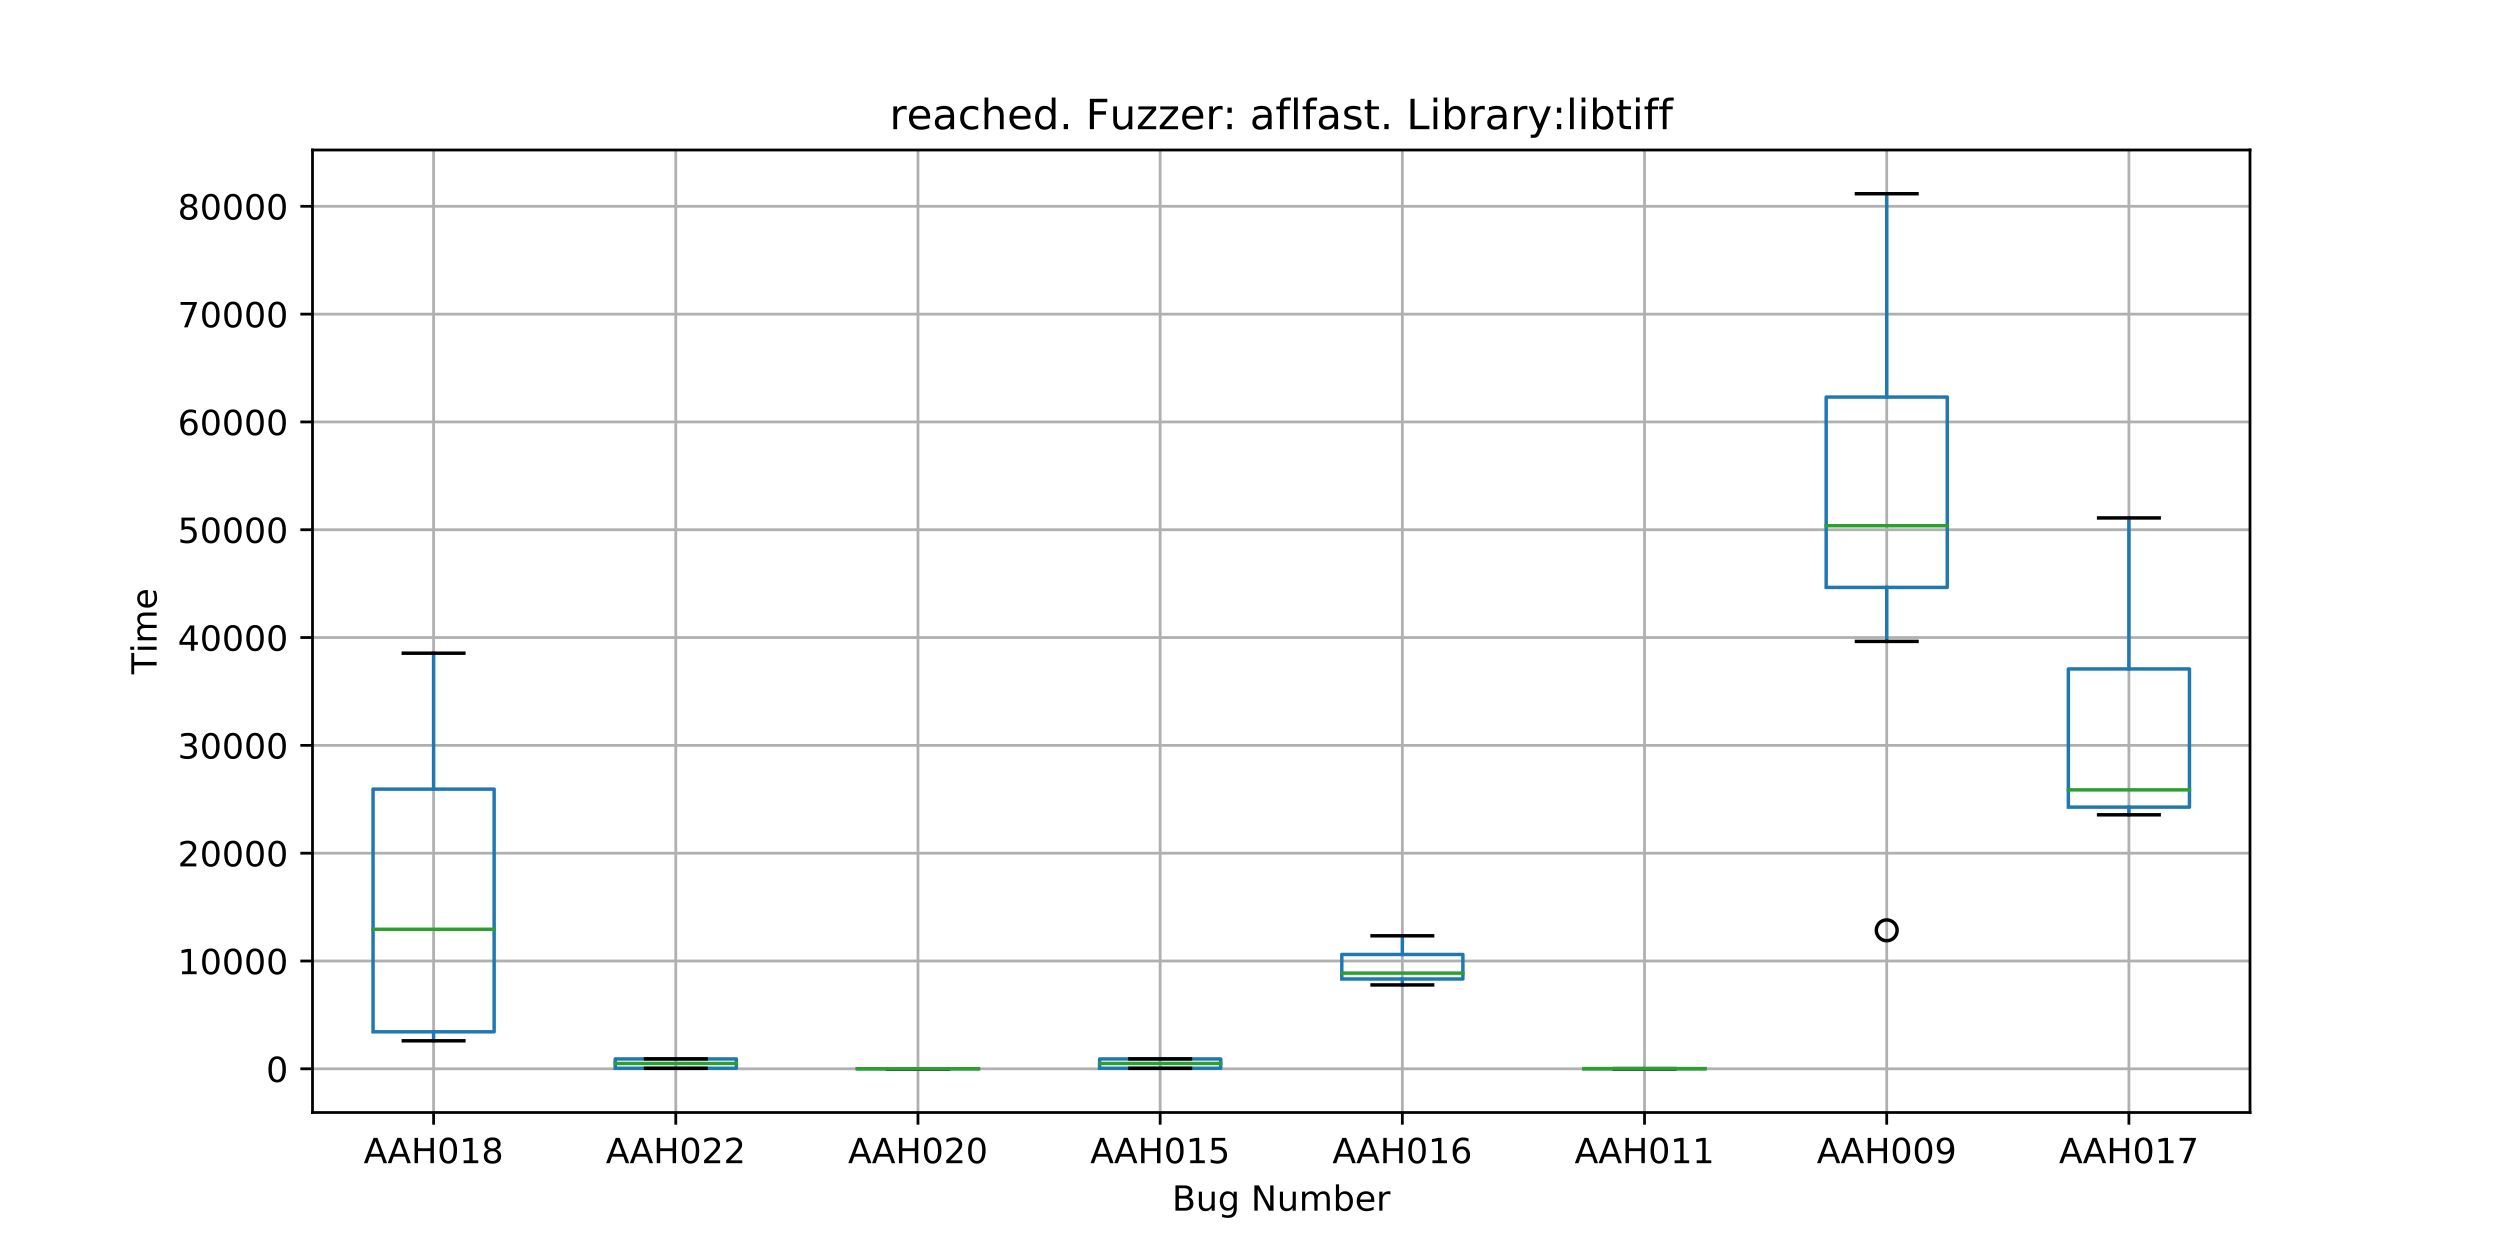 <?xml version="1.0" encoding="utf-8" standalone="no"?>
<!DOCTYPE svg PUBLIC "-//W3C//DTD SVG 1.1//EN"
  "http://www.w3.org/Graphics/SVG/1.1/DTD/svg11.dtd">
<!-- Created with matplotlib (https://matplotlib.org/) -->
<svg height="360pt" version="1.1" viewBox="0 0 720 360" width="720pt" xmlns="http://www.w3.org/2000/svg" xmlns:xlink="http://www.w3.org/1999/xlink">
 <defs>
  <style type="text/css">
*{stroke-linecap:butt;stroke-linejoin:round;}
  </style>
 </defs>
 <g id="figure_1">
  <g id="patch_1">
   <path d="M 0 360 
L 720 360 
L 720 0 
L 0 0 
z
" style="fill:#ffffff;"/>
  </g>
  <g id="axes_1">
   <g id="patch_2">
    <path d="M 90 320.4 
L 648 320.4 
L 648 43.2 
L 90 43.2 
z
" style="fill:#ffffff;"/>
   </g>
   <g id="matplotlib.axis_1">
    <g id="xtick_1">
     <g id="line2d_1">
      <path clip-path="url(#p44f5b375af)" d="M 124.875 320.4 
L 124.875 43.2 
" style="fill:none;stroke:#b0b0b0;stroke-linecap:square;stroke-width:0.8;"/>
     </g>
     <g id="line2d_2">
      <defs>
       <path d="M 0 0 
L 0 3.5 
" id="mf9469a865b" style="stroke:#000000;stroke-width:0.8;"/>
      </defs>
      <g>
       <use style="stroke:#000000;stroke-width:0.8;" x="124.875" xlink:href="#mf9469a865b" y="320.4"/>
      </g>
     </g>
     <g id="text_1">
      <!-- AAH018 -->
      <defs>
       <path d="M 34.188 63.188 
L 20.797 26.906 
L 47.609 26.906 
z
M 28.609 72.906 
L 39.797 72.906 
L 67.578 0 
L 57.328 0 
L 50.688 18.703 
L 17.828 18.703 
L 11.188 0 
L 0.781 0 
z
" id="DejaVuSans-65"/>
       <path d="M 9.812 72.906 
L 19.672 72.906 
L 19.672 43.016 
L 55.516 43.016 
L 55.516 72.906 
L 65.375 72.906 
L 65.375 0 
L 55.516 0 
L 55.516 34.719 
L 19.672 34.719 
L 19.672 0 
L 9.812 0 
z
" id="DejaVuSans-72"/>
       <path d="M 31.781 66.406 
Q 24.172 66.406 20.328 58.906 
Q 16.5 51.422 16.5 36.375 
Q 16.5 21.391 20.328 13.891 
Q 24.172 6.391 31.781 6.391 
Q 39.453 6.391 43.281 13.891 
Q 47.125 21.391 47.125 36.375 
Q 47.125 51.422 43.281 58.906 
Q 39.453 66.406 31.781 66.406 
z
M 31.781 74.219 
Q 44.047 74.219 50.516 64.516 
Q 56.984 54.828 56.984 36.375 
Q 56.984 17.969 50.516 8.266 
Q 44.047 -1.422 31.781 -1.422 
Q 19.531 -1.422 13.062 8.266 
Q 6.594 17.969 6.594 36.375 
Q 6.594 54.828 13.062 64.516 
Q 19.531 74.219 31.781 74.219 
z
" id="DejaVuSans-48"/>
       <path d="M 12.406 8.297 
L 28.516 8.297 
L 28.516 63.922 
L 10.984 60.406 
L 10.984 69.391 
L 28.422 72.906 
L 38.281 72.906 
L 38.281 8.297 
L 54.391 8.297 
L 54.391 0 
L 12.406 0 
z
" id="DejaVuSans-49"/>
       <path d="M 31.781 34.625 
Q 24.75 34.625 20.719 30.859 
Q 16.703 27.094 16.703 20.516 
Q 16.703 13.922 20.719 10.156 
Q 24.75 6.391 31.781 6.391 
Q 38.812 6.391 42.859 10.172 
Q 46.922 13.969 46.922 20.516 
Q 46.922 27.094 42.891 30.859 
Q 38.875 34.625 31.781 34.625 
z
M 21.922 38.812 
Q 15.578 40.375 12.031 44.719 
Q 8.5 49.078 8.5 55.328 
Q 8.5 64.062 14.719 69.141 
Q 20.953 74.219 31.781 74.219 
Q 42.672 74.219 48.875 69.141 
Q 55.078 64.062 55.078 55.328 
Q 55.078 49.078 51.531 44.719 
Q 48 40.375 41.703 38.812 
Q 48.828 37.156 52.797 32.312 
Q 56.781 27.484 56.781 20.516 
Q 56.781 9.906 50.312 4.234 
Q 43.844 -1.422 31.781 -1.422 
Q 19.734 -1.422 13.25 4.234 
Q 6.781 9.906 6.781 20.516 
Q 6.781 27.484 10.781 32.312 
Q 14.797 37.156 21.922 38.812 
z
M 18.312 54.391 
Q 18.312 48.734 21.844 45.562 
Q 25.391 42.391 31.781 42.391 
Q 38.141 42.391 41.719 45.562 
Q 45.312 48.734 45.312 54.391 
Q 45.312 60.062 41.719 63.234 
Q 38.141 66.406 31.781 66.406 
Q 25.391 66.406 21.844 63.234 
Q 18.312 60.062 18.312 54.391 
z
" id="DejaVuSans-56"/>
      </defs>
      <g transform="translate(104.729 334.998)scale(0.1 -0.1)">
       <use xlink:href="#DejaVuSans-65"/>
       <use x="68.439" xlink:href="#DejaVuSans-65"/>
       <use x="136.848" xlink:href="#DejaVuSans-72"/>
       <use x="212.043" xlink:href="#DejaVuSans-48"/>
       <use x="275.666" xlink:href="#DejaVuSans-49"/>
       <use x="339.289" xlink:href="#DejaVuSans-56"/>
      </g>
     </g>
    </g>
    <g id="xtick_2">
     <g id="line2d_3">
      <path clip-path="url(#p44f5b375af)" d="M 194.625 320.4 
L 194.625 43.2 
" style="fill:none;stroke:#b0b0b0;stroke-linecap:square;stroke-width:0.8;"/>
     </g>
     <g id="line2d_4">
      <g>
       <use style="stroke:#000000;stroke-width:0.8;" x="194.625" xlink:href="#mf9469a865b" y="320.4"/>
      </g>
     </g>
     <g id="text_2">
      <!-- AAH022 -->
      <defs>
       <path d="M 19.188 8.297 
L 53.609 8.297 
L 53.609 0 
L 7.328 0 
L 7.328 8.297 
Q 12.938 14.109 22.625 23.891 
Q 32.328 33.688 34.812 36.531 
Q 39.547 41.844 41.422 45.531 
Q 43.312 49.219 43.312 52.781 
Q 43.312 58.594 39.234 62.25 
Q 35.156 65.922 28.609 65.922 
Q 23.969 65.922 18.812 64.312 
Q 13.672 62.703 7.812 59.422 
L 7.812 69.391 
Q 13.766 71.781 18.938 73 
Q 24.125 74.219 28.422 74.219 
Q 39.75 74.219 46.484 68.547 
Q 53.219 62.891 53.219 53.422 
Q 53.219 48.922 51.531 44.891 
Q 49.859 40.875 45.406 35.406 
Q 44.188 33.984 37.641 27.219 
Q 31.109 20.453 19.188 8.297 
z
" id="DejaVuSans-50"/>
      </defs>
      <g transform="translate(174.479 334.998)scale(0.1 -0.1)">
       <use xlink:href="#DejaVuSans-65"/>
       <use x="68.439" xlink:href="#DejaVuSans-65"/>
       <use x="136.848" xlink:href="#DejaVuSans-72"/>
       <use x="212.043" xlink:href="#DejaVuSans-48"/>
       <use x="275.666" xlink:href="#DejaVuSans-50"/>
       <use x="339.289" xlink:href="#DejaVuSans-50"/>
      </g>
     </g>
    </g>
    <g id="xtick_3">
     <g id="line2d_5">
      <path clip-path="url(#p44f5b375af)" d="M 264.375 320.4 
L 264.375 43.2 
" style="fill:none;stroke:#b0b0b0;stroke-linecap:square;stroke-width:0.8;"/>
     </g>
     <g id="line2d_6">
      <g>
       <use style="stroke:#000000;stroke-width:0.8;" x="264.375" xlink:href="#mf9469a865b" y="320.4"/>
      </g>
     </g>
     <g id="text_3">
      <!-- AAH020 -->
      <g transform="translate(244.229 334.998)scale(0.1 -0.1)">
       <use xlink:href="#DejaVuSans-65"/>
       <use x="68.439" xlink:href="#DejaVuSans-65"/>
       <use x="136.848" xlink:href="#DejaVuSans-72"/>
       <use x="212.043" xlink:href="#DejaVuSans-48"/>
       <use x="275.666" xlink:href="#DejaVuSans-50"/>
       <use x="339.289" xlink:href="#DejaVuSans-48"/>
      </g>
     </g>
    </g>
    <g id="xtick_4">
     <g id="line2d_7">
      <path clip-path="url(#p44f5b375af)" d="M 334.125 320.4 
L 334.125 43.2 
" style="fill:none;stroke:#b0b0b0;stroke-linecap:square;stroke-width:0.8;"/>
     </g>
     <g id="line2d_8">
      <g>
       <use style="stroke:#000000;stroke-width:0.8;" x="334.125" xlink:href="#mf9469a865b" y="320.4"/>
      </g>
     </g>
     <g id="text_4">
      <!-- AAH015 -->
      <defs>
       <path d="M 10.797 72.906 
L 49.516 72.906 
L 49.516 64.594 
L 19.828 64.594 
L 19.828 46.734 
Q 21.969 47.469 24.109 47.828 
Q 26.266 48.188 28.422 48.188 
Q 40.625 48.188 47.75 41.5 
Q 54.891 34.812 54.891 23.391 
Q 54.891 11.625 47.562 5.094 
Q 40.234 -1.422 26.906 -1.422 
Q 22.312 -1.422 17.547 -0.641 
Q 12.797 0.141 7.719 1.703 
L 7.719 11.625 
Q 12.109 9.234 16.797 8.062 
Q 21.484 6.891 26.703 6.891 
Q 35.156 6.891 40.078 11.328 
Q 45.016 15.766 45.016 23.391 
Q 45.016 31 40.078 35.438 
Q 35.156 39.891 26.703 39.891 
Q 22.75 39.891 18.812 39.016 
Q 14.891 38.141 10.797 36.281 
z
" id="DejaVuSans-53"/>
      </defs>
      <g transform="translate(313.979 334.998)scale(0.1 -0.1)">
       <use xlink:href="#DejaVuSans-65"/>
       <use x="68.439" xlink:href="#DejaVuSans-65"/>
       <use x="136.848" xlink:href="#DejaVuSans-72"/>
       <use x="212.043" xlink:href="#DejaVuSans-48"/>
       <use x="275.666" xlink:href="#DejaVuSans-49"/>
       <use x="339.289" xlink:href="#DejaVuSans-53"/>
      </g>
     </g>
    </g>
    <g id="xtick_5">
     <g id="line2d_9">
      <path clip-path="url(#p44f5b375af)" d="M 403.875 320.4 
L 403.875 43.2 
" style="fill:none;stroke:#b0b0b0;stroke-linecap:square;stroke-width:0.8;"/>
     </g>
     <g id="line2d_10">
      <g>
       <use style="stroke:#000000;stroke-width:0.8;" x="403.875" xlink:href="#mf9469a865b" y="320.4"/>
      </g>
     </g>
     <g id="text_5">
      <!-- AAH016 -->
      <defs>
       <path d="M 33.016 40.375 
Q 26.375 40.375 22.484 35.828 
Q 18.609 31.297 18.609 23.391 
Q 18.609 15.531 22.484 10.953 
Q 26.375 6.391 33.016 6.391 
Q 39.656 6.391 43.531 10.953 
Q 47.406 15.531 47.406 23.391 
Q 47.406 31.297 43.531 35.828 
Q 39.656 40.375 33.016 40.375 
z
M 52.594 71.297 
L 52.594 62.312 
Q 48.875 64.062 45.094 64.984 
Q 41.312 65.922 37.594 65.922 
Q 27.828 65.922 22.672 59.328 
Q 17.531 52.734 16.797 39.406 
Q 19.672 43.656 24.016 45.922 
Q 28.375 48.188 33.594 48.188 
Q 44.578 48.188 50.953 41.516 
Q 57.328 34.859 57.328 23.391 
Q 57.328 12.156 50.688 5.359 
Q 44.047 -1.422 33.016 -1.422 
Q 20.359 -1.422 13.672 8.266 
Q 6.984 17.969 6.984 36.375 
Q 6.984 53.656 15.188 63.938 
Q 23.391 74.219 37.203 74.219 
Q 40.922 74.219 44.703 73.484 
Q 48.484 72.75 52.594 71.297 
z
" id="DejaVuSans-54"/>
      </defs>
      <g transform="translate(383.729 334.998)scale(0.1 -0.1)">
       <use xlink:href="#DejaVuSans-65"/>
       <use x="68.439" xlink:href="#DejaVuSans-65"/>
       <use x="136.848" xlink:href="#DejaVuSans-72"/>
       <use x="212.043" xlink:href="#DejaVuSans-48"/>
       <use x="275.666" xlink:href="#DejaVuSans-49"/>
       <use x="339.289" xlink:href="#DejaVuSans-54"/>
      </g>
     </g>
    </g>
    <g id="xtick_6">
     <g id="line2d_11">
      <path clip-path="url(#p44f5b375af)" d="M 473.625 320.4 
L 473.625 43.2 
" style="fill:none;stroke:#b0b0b0;stroke-linecap:square;stroke-width:0.8;"/>
     </g>
     <g id="line2d_12">
      <g>
       <use style="stroke:#000000;stroke-width:0.8;" x="473.625" xlink:href="#mf9469a865b" y="320.4"/>
      </g>
     </g>
     <g id="text_6">
      <!-- AAH011 -->
      <g transform="translate(453.479 334.998)scale(0.1 -0.1)">
       <use xlink:href="#DejaVuSans-65"/>
       <use x="68.439" xlink:href="#DejaVuSans-65"/>
       <use x="136.848" xlink:href="#DejaVuSans-72"/>
       <use x="212.043" xlink:href="#DejaVuSans-48"/>
       <use x="275.666" xlink:href="#DejaVuSans-49"/>
       <use x="339.289" xlink:href="#DejaVuSans-49"/>
      </g>
     </g>
    </g>
    <g id="xtick_7">
     <g id="line2d_13">
      <path clip-path="url(#p44f5b375af)" d="M 543.375 320.4 
L 543.375 43.2 
" style="fill:none;stroke:#b0b0b0;stroke-linecap:square;stroke-width:0.8;"/>
     </g>
     <g id="line2d_14">
      <g>
       <use style="stroke:#000000;stroke-width:0.8;" x="543.375" xlink:href="#mf9469a865b" y="320.4"/>
      </g>
     </g>
     <g id="text_7">
      <!-- AAH009 -->
      <defs>
       <path d="M 10.984 1.516 
L 10.984 10.5 
Q 14.703 8.734 18.5 7.812 
Q 22.312 6.891 25.984 6.891 
Q 35.75 6.891 40.891 13.453 
Q 46.047 20.016 46.781 33.406 
Q 43.953 29.203 39.594 26.953 
Q 35.25 24.703 29.984 24.703 
Q 19.047 24.703 12.672 31.312 
Q 6.297 37.938 6.297 49.422 
Q 6.297 60.641 12.938 67.422 
Q 19.578 74.219 30.609 74.219 
Q 43.266 74.219 49.922 64.516 
Q 56.594 54.828 56.594 36.375 
Q 56.594 19.141 48.406 8.859 
Q 40.234 -1.422 26.422 -1.422 
Q 22.703 -1.422 18.891 -0.688 
Q 15.094 0.047 10.984 1.516 
z
M 30.609 32.422 
Q 37.25 32.422 41.125 36.953 
Q 45.016 41.5 45.016 49.422 
Q 45.016 57.281 41.125 61.844 
Q 37.25 66.406 30.609 66.406 
Q 23.969 66.406 20.094 61.844 
Q 16.219 57.281 16.219 49.422 
Q 16.219 41.5 20.094 36.953 
Q 23.969 32.422 30.609 32.422 
z
" id="DejaVuSans-57"/>
      </defs>
      <g transform="translate(523.229 334.998)scale(0.1 -0.1)">
       <use xlink:href="#DejaVuSans-65"/>
       <use x="68.439" xlink:href="#DejaVuSans-65"/>
       <use x="136.848" xlink:href="#DejaVuSans-72"/>
       <use x="212.043" xlink:href="#DejaVuSans-48"/>
       <use x="275.666" xlink:href="#DejaVuSans-48"/>
       <use x="339.289" xlink:href="#DejaVuSans-57"/>
      </g>
     </g>
    </g>
    <g id="xtick_8">
     <g id="line2d_15">
      <path clip-path="url(#p44f5b375af)" d="M 613.125 320.4 
L 613.125 43.2 
" style="fill:none;stroke:#b0b0b0;stroke-linecap:square;stroke-width:0.8;"/>
     </g>
     <g id="line2d_16">
      <g>
       <use style="stroke:#000000;stroke-width:0.8;" x="613.125" xlink:href="#mf9469a865b" y="320.4"/>
      </g>
     </g>
     <g id="text_8">
      <!-- AAH017 -->
      <defs>
       <path d="M 8.203 72.906 
L 55.078 72.906 
L 55.078 68.703 
L 28.609 0 
L 18.312 0 
L 43.219 64.594 
L 8.203 64.594 
z
" id="DejaVuSans-55"/>
      </defs>
      <g transform="translate(592.979 334.998)scale(0.1 -0.1)">
       <use xlink:href="#DejaVuSans-65"/>
       <use x="68.439" xlink:href="#DejaVuSans-65"/>
       <use x="136.848" xlink:href="#DejaVuSans-72"/>
       <use x="212.043" xlink:href="#DejaVuSans-48"/>
       <use x="275.666" xlink:href="#DejaVuSans-49"/>
       <use x="339.289" xlink:href="#DejaVuSans-55"/>
      </g>
     </g>
    </g>
    <g id="text_9">
     <!-- Bug Number -->
     <defs>
      <path d="M 19.672 34.812 
L 19.672 8.109 
L 35.5 8.109 
Q 43.453 8.109 47.281 11.406 
Q 51.125 14.703 51.125 21.484 
Q 51.125 28.328 47.281 31.562 
Q 43.453 34.812 35.5 34.812 
z
M 19.672 64.797 
L 19.672 42.828 
L 34.281 42.828 
Q 41.5 42.828 45.031 45.531 
Q 48.578 48.25 48.578 53.812 
Q 48.578 59.328 45.031 62.062 
Q 41.5 64.797 34.281 64.797 
z
M 9.812 72.906 
L 35.016 72.906 
Q 46.297 72.906 52.391 68.219 
Q 58.5 63.531 58.5 54.891 
Q 58.5 48.188 55.375 44.234 
Q 52.25 40.281 46.188 39.312 
Q 53.469 37.75 57.5 32.781 
Q 61.531 27.828 61.531 20.406 
Q 61.531 10.641 54.891 5.312 
Q 48.25 0 35.984 0 
L 9.812 0 
z
" id="DejaVuSans-66"/>
      <path d="M 8.5 21.578 
L 8.5 54.688 
L 17.484 54.688 
L 17.484 21.922 
Q 17.484 14.156 20.5 10.266 
Q 23.531 6.391 29.594 6.391 
Q 36.859 6.391 41.078 11.031 
Q 45.312 15.672 45.312 23.688 
L 45.312 54.688 
L 54.297 54.688 
L 54.297 0 
L 45.312 0 
L 45.312 8.406 
Q 42.047 3.422 37.719 1 
Q 33.406 -1.422 27.688 -1.422 
Q 18.266 -1.422 13.375 4.438 
Q 8.5 10.297 8.5 21.578 
z
M 31.109 56 
z
" id="DejaVuSans-117"/>
      <path d="M 45.406 27.984 
Q 45.406 37.75 41.375 43.109 
Q 37.359 48.484 30.078 48.484 
Q 22.859 48.484 18.828 43.109 
Q 14.797 37.75 14.797 27.984 
Q 14.797 18.266 18.828 12.891 
Q 22.859 7.516 30.078 7.516 
Q 37.359 7.516 41.375 12.891 
Q 45.406 18.266 45.406 27.984 
z
M 54.391 6.781 
Q 54.391 -7.172 48.188 -13.984 
Q 42 -20.797 29.203 -20.797 
Q 24.469 -20.797 20.266 -20.094 
Q 16.062 -19.391 12.109 -17.922 
L 12.109 -9.188 
Q 16.062 -11.328 19.922 -12.344 
Q 23.781 -13.375 27.781 -13.375 
Q 36.625 -13.375 41.016 -8.766 
Q 45.406 -4.156 45.406 5.172 
L 45.406 9.625 
Q 42.625 4.781 38.281 2.391 
Q 33.938 0 27.875 0 
Q 17.828 0 11.672 7.656 
Q 5.516 15.328 5.516 27.984 
Q 5.516 40.672 11.672 48.328 
Q 17.828 56 27.875 56 
Q 33.938 56 38.281 53.609 
Q 42.625 51.219 45.406 46.391 
L 45.406 54.688 
L 54.391 54.688 
z
" id="DejaVuSans-103"/>
      <path id="DejaVuSans-32"/>
      <path d="M 9.812 72.906 
L 23.094 72.906 
L 55.422 11.922 
L 55.422 72.906 
L 64.984 72.906 
L 64.984 0 
L 51.703 0 
L 19.391 60.984 
L 19.391 0 
L 9.812 0 
z
" id="DejaVuSans-78"/>
      <path d="M 52 44.188 
Q 55.375 50.25 60.062 53.125 
Q 64.75 56 71.094 56 
Q 79.641 56 84.281 50.016 
Q 88.922 44.047 88.922 33.016 
L 88.922 0 
L 79.891 0 
L 79.891 32.719 
Q 79.891 40.578 77.094 44.375 
Q 74.312 48.188 68.609 48.188 
Q 61.625 48.188 57.562 43.547 
Q 53.516 38.922 53.516 30.906 
L 53.516 0 
L 44.484 0 
L 44.484 32.719 
Q 44.484 40.625 41.703 44.406 
Q 38.922 48.188 33.109 48.188 
Q 26.219 48.188 22.156 43.531 
Q 18.109 38.875 18.109 30.906 
L 18.109 0 
L 9.078 0 
L 9.078 54.688 
L 18.109 54.688 
L 18.109 46.188 
Q 21.188 51.219 25.484 53.609 
Q 29.781 56 35.688 56 
Q 41.656 56 45.828 52.969 
Q 50 49.953 52 44.188 
z
" id="DejaVuSans-109"/>
      <path d="M 48.688 27.297 
Q 48.688 37.203 44.609 42.844 
Q 40.531 48.484 33.406 48.484 
Q 26.266 48.484 22.188 42.844 
Q 18.109 37.203 18.109 27.297 
Q 18.109 17.391 22.188 11.75 
Q 26.266 6.109 33.406 6.109 
Q 40.531 6.109 44.609 11.75 
Q 48.688 17.391 48.688 27.297 
z
M 18.109 46.391 
Q 20.953 51.266 25.266 53.625 
Q 29.594 56 35.594 56 
Q 45.562 56 51.781 48.094 
Q 58.016 40.188 58.016 27.297 
Q 58.016 14.406 51.781 6.484 
Q 45.562 -1.422 35.594 -1.422 
Q 29.594 -1.422 25.266 0.953 
Q 20.953 3.328 18.109 8.203 
L 18.109 0 
L 9.078 0 
L 9.078 75.984 
L 18.109 75.984 
z
" id="DejaVuSans-98"/>
      <path d="M 56.203 29.594 
L 56.203 25.203 
L 14.891 25.203 
Q 15.484 15.922 20.484 11.062 
Q 25.484 6.203 34.422 6.203 
Q 39.594 6.203 44.453 7.469 
Q 49.312 8.734 54.109 11.281 
L 54.109 2.781 
Q 49.266 0.734 44.188 -0.344 
Q 39.109 -1.422 33.891 -1.422 
Q 20.797 -1.422 13.156 6.188 
Q 5.516 13.812 5.516 26.812 
Q 5.516 40.234 12.766 48.109 
Q 20.016 56 32.328 56 
Q 43.359 56 49.781 48.891 
Q 56.203 41.797 56.203 29.594 
z
M 47.219 32.234 
Q 47.125 39.594 43.094 43.984 
Q 39.062 48.391 32.422 48.391 
Q 24.906 48.391 20.391 44.141 
Q 15.875 39.891 15.188 32.172 
z
" id="DejaVuSans-101"/>
      <path d="M 41.109 46.297 
Q 39.594 47.172 37.812 47.578 
Q 36.031 48 33.891 48 
Q 26.266 48 22.188 43.047 
Q 18.109 38.094 18.109 28.812 
L 18.109 0 
L 9.078 0 
L 9.078 54.688 
L 18.109 54.688 
L 18.109 46.188 
Q 20.953 51.172 25.484 53.578 
Q 30.031 56 36.531 56 
Q 37.453 56 38.578 55.875 
Q 39.703 55.766 41.062 55.516 
z
" id="DejaVuSans-114"/>
     </defs>
     <g transform="translate(337.552 348.677)scale(0.1 -0.1)">
      <use xlink:href="#DejaVuSans-66"/>
      <use x="68.604" xlink:href="#DejaVuSans-117"/>
      <use x="131.982" xlink:href="#DejaVuSans-103"/>
      <use x="195.459" xlink:href="#DejaVuSans-32"/>
      <use x="227.246" xlink:href="#DejaVuSans-78"/>
      <use x="302.051" xlink:href="#DejaVuSans-117"/>
      <use x="365.43" xlink:href="#DejaVuSans-109"/>
      <use x="462.842" xlink:href="#DejaVuSans-98"/>
      <use x="526.318" xlink:href="#DejaVuSans-101"/>
      <use x="587.842" xlink:href="#DejaVuSans-114"/>
     </g>
    </g>
   </g>
   <g id="matplotlib.axis_2">
    <g id="ytick_1">
     <g id="line2d_17">
      <path clip-path="url(#p44f5b375af)" d="M 90 307.816 
L 648 307.816 
" style="fill:none;stroke:#b0b0b0;stroke-linecap:square;stroke-width:0.8;"/>
     </g>
     <g id="line2d_18">
      <defs>
       <path d="M 0 0 
L -3.5 0 
" id="m941553de4f" style="stroke:#000000;stroke-width:0.8;"/>
      </defs>
      <g>
       <use style="stroke:#000000;stroke-width:0.8;" x="90" xlink:href="#m941553de4f" y="307.816"/>
      </g>
     </g>
     <g id="text_10">
      <!-- 0 -->
      <g transform="translate(76.638 311.615)scale(0.1 -0.1)">
       <use xlink:href="#DejaVuSans-48"/>
      </g>
     </g>
    </g>
    <g id="ytick_2">
     <g id="line2d_19">
      <path clip-path="url(#p44f5b375af)" d="M 90 276.766 
L 648 276.766 
" style="fill:none;stroke:#b0b0b0;stroke-linecap:square;stroke-width:0.8;"/>
     </g>
     <g id="line2d_20">
      <g>
       <use style="stroke:#000000;stroke-width:0.8;" x="90" xlink:href="#m941553de4f" y="276.766"/>
      </g>
     </g>
     <g id="text_11">
      <!-- 10000 -->
      <g transform="translate(51.188 280.565)scale(0.1 -0.1)">
       <use xlink:href="#DejaVuSans-49"/>
       <use x="63.623" xlink:href="#DejaVuSans-48"/>
       <use x="127.246" xlink:href="#DejaVuSans-48"/>
       <use x="190.869" xlink:href="#DejaVuSans-48"/>
       <use x="254.492" xlink:href="#DejaVuSans-48"/>
      </g>
     </g>
    </g>
    <g id="ytick_3">
     <g id="line2d_21">
      <path clip-path="url(#p44f5b375af)" d="M 90 245.716 
L 648 245.716 
" style="fill:none;stroke:#b0b0b0;stroke-linecap:square;stroke-width:0.8;"/>
     </g>
     <g id="line2d_22">
      <g>
       <use style="stroke:#000000;stroke-width:0.8;" x="90" xlink:href="#m941553de4f" y="245.716"/>
      </g>
     </g>
     <g id="text_12">
      <!-- 20000 -->
      <g transform="translate(51.188 249.515)scale(0.1 -0.1)">
       <use xlink:href="#DejaVuSans-50"/>
       <use x="63.623" xlink:href="#DejaVuSans-48"/>
       <use x="127.246" xlink:href="#DejaVuSans-48"/>
       <use x="190.869" xlink:href="#DejaVuSans-48"/>
       <use x="254.492" xlink:href="#DejaVuSans-48"/>
      </g>
     </g>
    </g>
    <g id="ytick_4">
     <g id="line2d_23">
      <path clip-path="url(#p44f5b375af)" d="M 90 214.666 
L 648 214.666 
" style="fill:none;stroke:#b0b0b0;stroke-linecap:square;stroke-width:0.8;"/>
     </g>
     <g id="line2d_24">
      <g>
       <use style="stroke:#000000;stroke-width:0.8;" x="90" xlink:href="#m941553de4f" y="214.666"/>
      </g>
     </g>
     <g id="text_13">
      <!-- 30000 -->
      <defs>
       <path d="M 40.578 39.312 
Q 47.656 37.797 51.625 33 
Q 55.609 28.219 55.609 21.188 
Q 55.609 10.406 48.188 4.484 
Q 40.766 -1.422 27.094 -1.422 
Q 22.516 -1.422 17.656 -0.516 
Q 12.797 0.391 7.625 2.203 
L 7.625 11.719 
Q 11.719 9.328 16.594 8.109 
Q 21.484 6.891 26.812 6.891 
Q 36.078 6.891 40.938 10.547 
Q 45.797 14.203 45.797 21.188 
Q 45.797 27.641 41.281 31.266 
Q 36.766 34.906 28.719 34.906 
L 20.219 34.906 
L 20.219 43.016 
L 29.109 43.016 
Q 36.375 43.016 40.234 45.922 
Q 44.094 48.828 44.094 54.297 
Q 44.094 59.906 40.109 62.906 
Q 36.141 65.922 28.719 65.922 
Q 24.656 65.922 20.016 65.031 
Q 15.375 64.156 9.812 62.312 
L 9.812 71.094 
Q 15.438 72.656 20.344 73.438 
Q 25.25 74.219 29.594 74.219 
Q 40.828 74.219 47.359 69.109 
Q 53.906 64.016 53.906 55.328 
Q 53.906 49.266 50.438 45.094 
Q 46.969 40.922 40.578 39.312 
z
" id="DejaVuSans-51"/>
      </defs>
      <g transform="translate(51.188 218.465)scale(0.1 -0.1)">
       <use xlink:href="#DejaVuSans-51"/>
       <use x="63.623" xlink:href="#DejaVuSans-48"/>
       <use x="127.246" xlink:href="#DejaVuSans-48"/>
       <use x="190.869" xlink:href="#DejaVuSans-48"/>
       <use x="254.492" xlink:href="#DejaVuSans-48"/>
      </g>
     </g>
    </g>
    <g id="ytick_5">
     <g id="line2d_25">
      <path clip-path="url(#p44f5b375af)" d="M 90 183.616 
L 648 183.616 
" style="fill:none;stroke:#b0b0b0;stroke-linecap:square;stroke-width:0.8;"/>
     </g>
     <g id="line2d_26">
      <g>
       <use style="stroke:#000000;stroke-width:0.8;" x="90" xlink:href="#m941553de4f" y="183.616"/>
      </g>
     </g>
     <g id="text_14">
      <!-- 40000 -->
      <defs>
       <path d="M 37.797 64.312 
L 12.891 25.391 
L 37.797 25.391 
z
M 35.203 72.906 
L 47.609 72.906 
L 47.609 25.391 
L 58.016 25.391 
L 58.016 17.188 
L 47.609 17.188 
L 47.609 0 
L 37.797 0 
L 37.797 17.188 
L 4.891 17.188 
L 4.891 26.703 
z
" id="DejaVuSans-52"/>
      </defs>
      <g transform="translate(51.188 187.416)scale(0.1 -0.1)">
       <use xlink:href="#DejaVuSans-52"/>
       <use x="63.623" xlink:href="#DejaVuSans-48"/>
       <use x="127.246" xlink:href="#DejaVuSans-48"/>
       <use x="190.869" xlink:href="#DejaVuSans-48"/>
       <use x="254.492" xlink:href="#DejaVuSans-48"/>
      </g>
     </g>
    </g>
    <g id="ytick_6">
     <g id="line2d_27">
      <path clip-path="url(#p44f5b375af)" d="M 90 152.567 
L 648 152.567 
" style="fill:none;stroke:#b0b0b0;stroke-linecap:square;stroke-width:0.8;"/>
     </g>
     <g id="line2d_28">
      <g>
       <use style="stroke:#000000;stroke-width:0.8;" x="90" xlink:href="#m941553de4f" y="152.567"/>
      </g>
     </g>
     <g id="text_15">
      <!-- 50000 -->
      <g transform="translate(51.188 156.366)scale(0.1 -0.1)">
       <use xlink:href="#DejaVuSans-53"/>
       <use x="63.623" xlink:href="#DejaVuSans-48"/>
       <use x="127.246" xlink:href="#DejaVuSans-48"/>
       <use x="190.869" xlink:href="#DejaVuSans-48"/>
       <use x="254.492" xlink:href="#DejaVuSans-48"/>
      </g>
     </g>
    </g>
    <g id="ytick_7">
     <g id="line2d_29">
      <path clip-path="url(#p44f5b375af)" d="M 90 121.517 
L 648 121.517 
" style="fill:none;stroke:#b0b0b0;stroke-linecap:square;stroke-width:0.8;"/>
     </g>
     <g id="line2d_30">
      <g>
       <use style="stroke:#000000;stroke-width:0.8;" x="90" xlink:href="#m941553de4f" y="121.517"/>
      </g>
     </g>
     <g id="text_16">
      <!-- 60000 -->
      <g transform="translate(51.188 125.316)scale(0.1 -0.1)">
       <use xlink:href="#DejaVuSans-54"/>
       <use x="63.623" xlink:href="#DejaVuSans-48"/>
       <use x="127.246" xlink:href="#DejaVuSans-48"/>
       <use x="190.869" xlink:href="#DejaVuSans-48"/>
       <use x="254.492" xlink:href="#DejaVuSans-48"/>
      </g>
     </g>
    </g>
    <g id="ytick_8">
     <g id="line2d_31">
      <path clip-path="url(#p44f5b375af)" d="M 90 90.467 
L 648 90.467 
" style="fill:none;stroke:#b0b0b0;stroke-linecap:square;stroke-width:0.8;"/>
     </g>
     <g id="line2d_32">
      <g>
       <use style="stroke:#000000;stroke-width:0.8;" x="90" xlink:href="#m941553de4f" y="90.467"/>
      </g>
     </g>
     <g id="text_17">
      <!-- 70000 -->
      <g transform="translate(51.188 94.266)scale(0.1 -0.1)">
       <use xlink:href="#DejaVuSans-55"/>
       <use x="63.623" xlink:href="#DejaVuSans-48"/>
       <use x="127.246" xlink:href="#DejaVuSans-48"/>
       <use x="190.869" xlink:href="#DejaVuSans-48"/>
       <use x="254.492" xlink:href="#DejaVuSans-48"/>
      </g>
     </g>
    </g>
    <g id="ytick_9">
     <g id="line2d_33">
      <path clip-path="url(#p44f5b375af)" d="M 90 59.417 
L 648 59.417 
" style="fill:none;stroke:#b0b0b0;stroke-linecap:square;stroke-width:0.8;"/>
     </g>
     <g id="line2d_34">
      <g>
       <use style="stroke:#000000;stroke-width:0.8;" x="90" xlink:href="#m941553de4f" y="59.417"/>
      </g>
     </g>
     <g id="text_18">
      <!-- 80000 -->
      <g transform="translate(51.188 63.217)scale(0.1 -0.1)">
       <use xlink:href="#DejaVuSans-56"/>
       <use x="63.623" xlink:href="#DejaVuSans-48"/>
       <use x="127.246" xlink:href="#DejaVuSans-48"/>
       <use x="190.869" xlink:href="#DejaVuSans-48"/>
       <use x="254.492" xlink:href="#DejaVuSans-48"/>
      </g>
     </g>
    </g>
    <g id="text_19">
     <!-- Time -->
     <defs>
      <path d="M -0.297 72.906 
L 61.375 72.906 
L 61.375 64.594 
L 35.5 64.594 
L 35.5 0 
L 25.594 0 
L 25.594 64.594 
L -0.297 64.594 
z
" id="DejaVuSans-84"/>
      <path d="M 9.422 54.688 
L 18.406 54.688 
L 18.406 0 
L 9.422 0 
z
M 9.422 75.984 
L 18.406 75.984 
L 18.406 64.594 
L 9.422 64.594 
z
" id="DejaVuSans-105"/>
     </defs>
     <g transform="translate(45.108 194.188)rotate(-90)scale(0.1 -0.1)">
      <use xlink:href="#DejaVuSans-84"/>
      <use x="61.037" xlink:href="#DejaVuSans-105"/>
      <use x="88.82" xlink:href="#DejaVuSans-109"/>
      <use x="186.232" xlink:href="#DejaVuSans-101"/>
     </g>
    </g>
   </g>
   <g id="line2d_35">
    <path clip-path="url(#p44f5b375af)" d="M 107.438 297.165 
L 142.312 297.165 
L 142.312 227.265 
L 107.438 227.265 
L 107.438 297.165 
" style="fill:none;stroke:#1f77b4;stroke-linecap:square;"/>
   </g>
   <g id="line2d_36">
    <path clip-path="url(#p44f5b375af)" d="M 124.875 297.165 
L 124.875 299.758 
" style="fill:none;stroke:#1f77b4;stroke-linecap:square;"/>
   </g>
   <g id="line2d_37">
    <path clip-path="url(#p44f5b375af)" d="M 124.875 227.265 
L 124.875 188.119 
" style="fill:none;stroke:#1f77b4;stroke-linecap:square;"/>
   </g>
   <g id="line2d_38">
    <path clip-path="url(#p44f5b375af)" d="M 116.156 299.758 
L 133.594 299.758 
" style="fill:none;stroke:#000000;stroke-linecap:square;"/>
   </g>
   <g id="line2d_39">
    <path clip-path="url(#p44f5b375af)" d="M 116.156 188.119 
L 133.594 188.119 
" style="fill:none;stroke:#000000;stroke-linecap:square;"/>
   </g>
   <g id="line2d_40"/>
   <g id="line2d_41">
    <path clip-path="url(#p44f5b375af)" d="M 177.188 307.653 
L 212.062 307.653 
L 212.062 304.974 
L 177.188 304.974 
L 177.188 307.653 
" style="fill:none;stroke:#1f77b4;stroke-linecap:square;"/>
   </g>
   <g id="line2d_42">
    <path clip-path="url(#p44f5b375af)" d="M 194.625 307.653 
L 194.625 307.676 
" style="fill:none;stroke:#1f77b4;stroke-linecap:square;"/>
   </g>
   <g id="line2d_43">
    <path clip-path="url(#p44f5b375af)" d="M 194.625 304.974 
L 194.625 304.959 
" style="fill:none;stroke:#1f77b4;stroke-linecap:square;"/>
   </g>
   <g id="line2d_44">
    <path clip-path="url(#p44f5b375af)" d="M 185.906 307.676 
L 203.344 307.676 
" style="fill:none;stroke:#000000;stroke-linecap:square;"/>
   </g>
   <g id="line2d_45">
    <path clip-path="url(#p44f5b375af)" d="M 185.906 304.959 
L 203.344 304.959 
" style="fill:none;stroke:#000000;stroke-linecap:square;"/>
   </g>
   <g id="line2d_46"/>
   <g id="line2d_47">
    <path clip-path="url(#p44f5b375af)" d="M 246.938 307.8 
L 281.812 307.8 
L 281.812 307.8 
L 246.938 307.8 
L 246.938 307.8 
" style="fill:none;stroke:#1f77b4;stroke-linecap:square;"/>
   </g>
   <g id="line2d_48">
    <path clip-path="url(#p44f5b375af)" d="M 264.375 307.8 
L 264.375 307.8 
" style="fill:none;stroke:#1f77b4;stroke-linecap:square;"/>
   </g>
   <g id="line2d_49">
    <path clip-path="url(#p44f5b375af)" d="M 264.375 307.8 
L 264.375 307.8 
" style="fill:none;stroke:#1f77b4;stroke-linecap:square;"/>
   </g>
   <g id="line2d_50">
    <path clip-path="url(#p44f5b375af)" d="M 255.656 307.8 
L 273.094 307.8 
" style="fill:none;stroke:#000000;stroke-linecap:square;"/>
   </g>
   <g id="line2d_51">
    <path clip-path="url(#p44f5b375af)" d="M 255.656 307.8 
L 273.094 307.8 
" style="fill:none;stroke:#000000;stroke-linecap:square;"/>
   </g>
   <g id="line2d_52"/>
   <g id="line2d_53">
    <path clip-path="url(#p44f5b375af)" d="M 316.688 307.653 
L 351.562 307.653 
L 351.562 304.974 
L 316.688 304.974 
L 316.688 307.653 
" style="fill:none;stroke:#1f77b4;stroke-linecap:square;"/>
   </g>
   <g id="line2d_54">
    <path clip-path="url(#p44f5b375af)" d="M 334.125 307.653 
L 334.125 307.676 
" style="fill:none;stroke:#1f77b4;stroke-linecap:square;"/>
   </g>
   <g id="line2d_55">
    <path clip-path="url(#p44f5b375af)" d="M 334.125 304.974 
L 334.125 304.959 
" style="fill:none;stroke:#1f77b4;stroke-linecap:square;"/>
   </g>
   <g id="line2d_56">
    <path clip-path="url(#p44f5b375af)" d="M 325.406 307.676 
L 342.844 307.676 
" style="fill:none;stroke:#000000;stroke-linecap:square;"/>
   </g>
   <g id="line2d_57">
    <path clip-path="url(#p44f5b375af)" d="M 325.406 304.959 
L 342.844 304.959 
" style="fill:none;stroke:#000000;stroke-linecap:square;"/>
   </g>
   <g id="line2d_58"/>
   <g id="line2d_59">
    <path clip-path="url(#p44f5b375af)" d="M 386.438 281.959 
L 421.312 281.959 
L 421.312 274.887 
L 386.438 274.887 
L 386.438 281.959 
" style="fill:none;stroke:#1f77b4;stroke-linecap:square;"/>
   </g>
   <g id="line2d_60">
    <path clip-path="url(#p44f5b375af)" d="M 403.875 281.959 
L 403.875 283.659 
" style="fill:none;stroke:#1f77b4;stroke-linecap:square;"/>
   </g>
   <g id="line2d_61">
    <path clip-path="url(#p44f5b375af)" d="M 403.875 274.887 
L 403.875 269.516 
" style="fill:none;stroke:#1f77b4;stroke-linecap:square;"/>
   </g>
   <g id="line2d_62">
    <path clip-path="url(#p44f5b375af)" d="M 395.156 283.659 
L 412.594 283.659 
" style="fill:none;stroke:#000000;stroke-linecap:square;"/>
   </g>
   <g id="line2d_63">
    <path clip-path="url(#p44f5b375af)" d="M 395.156 269.516 
L 412.594 269.516 
" style="fill:none;stroke:#000000;stroke-linecap:square;"/>
   </g>
   <g id="line2d_64"/>
   <g id="line2d_65">
    <path clip-path="url(#p44f5b375af)" d="M 456.188 307.784 
L 491.062 307.784 
L 491.062 307.784 
L 456.188 307.784 
L 456.188 307.784 
" style="fill:none;stroke:#1f77b4;stroke-linecap:square;"/>
   </g>
   <g id="line2d_66">
    <path clip-path="url(#p44f5b375af)" d="M 473.625 307.784 
L 473.625 307.784 
" style="fill:none;stroke:#1f77b4;stroke-linecap:square;"/>
   </g>
   <g id="line2d_67">
    <path clip-path="url(#p44f5b375af)" d="M 473.625 307.784 
L 473.625 307.784 
" style="fill:none;stroke:#1f77b4;stroke-linecap:square;"/>
   </g>
   <g id="line2d_68">
    <path clip-path="url(#p44f5b375af)" d="M 464.906 307.784 
L 482.344 307.784 
" style="fill:none;stroke:#000000;stroke-linecap:square;"/>
   </g>
   <g id="line2d_69">
    <path clip-path="url(#p44f5b375af)" d="M 464.906 307.784 
L 482.344 307.784 
" style="fill:none;stroke:#000000;stroke-linecap:square;"/>
   </g>
   <g id="line2d_70"/>
   <g id="line2d_71">
    <path clip-path="url(#p44f5b375af)" d="M 525.938 169.163 
L 560.812 169.163 
L 560.812 114.36 
L 525.938 114.36 
L 525.938 169.163 
" style="fill:none;stroke:#1f77b4;stroke-linecap:square;"/>
   </g>
   <g id="line2d_72">
    <path clip-path="url(#p44f5b375af)" d="M 543.375 169.163 
L 543.375 184.719 
" style="fill:none;stroke:#1f77b4;stroke-linecap:square;"/>
   </g>
   <g id="line2d_73">
    <path clip-path="url(#p44f5b375af)" d="M 543.375 114.36 
L 543.375 55.8 
" style="fill:none;stroke:#1f77b4;stroke-linecap:square;"/>
   </g>
   <g id="line2d_74">
    <path clip-path="url(#p44f5b375af)" d="M 534.656 184.719 
L 552.094 184.719 
" style="fill:none;stroke:#000000;stroke-linecap:square;"/>
   </g>
   <g id="line2d_75">
    <path clip-path="url(#p44f5b375af)" d="M 534.656 55.8 
L 552.094 55.8 
" style="fill:none;stroke:#000000;stroke-linecap:square;"/>
   </g>
   <g id="line2d_76">
    <defs>
     <path d="M 0 3 
C 0.796 3 1.559 2.684 2.121 2.121 
C 2.684 1.559 3 0.796 3 0 
C 3 -0.796 2.684 -1.559 2.121 -2.121 
C 1.559 -2.684 0.796 -3 0 -3 
C -0.796 -3 -1.559 -2.684 -2.121 -2.121 
C -2.684 -1.559 -3 -0.796 -3 0 
C -3 0.796 -2.684 1.559 -2.121 2.121 
C -1.559 2.684 -0.796 3 0 3 
z
" id="m8eaeff9a08" style="stroke:#000000;"/>
    </defs>
    <g clip-path="url(#p44f5b375af)">
     <use style="fill-opacity:0;stroke:#000000;" x="543.375" xlink:href="#m8eaeff9a08" y="267.932"/>
    </g>
   </g>
   <g id="line2d_77">
    <path clip-path="url(#p44f5b375af)" d="M 595.688 232.462 
L 630.562 232.462 
L 630.562 192.66 
L 595.688 192.66 
L 595.688 232.462 
" style="fill:none;stroke:#1f77b4;stroke-linecap:square;"/>
   </g>
   <g id="line2d_78">
    <path clip-path="url(#p44f5b375af)" d="M 613.125 232.462 
L 613.125 234.662 
" style="fill:none;stroke:#1f77b4;stroke-linecap:square;"/>
   </g>
   <g id="line2d_79">
    <path clip-path="url(#p44f5b375af)" d="M 613.125 192.66 
L 613.125 149.167 
" style="fill:none;stroke:#1f77b4;stroke-linecap:square;"/>
   </g>
   <g id="line2d_80">
    <path clip-path="url(#p44f5b375af)" d="M 604.406 234.662 
L 621.844 234.662 
" style="fill:none;stroke:#000000;stroke-linecap:square;"/>
   </g>
   <g id="line2d_81">
    <path clip-path="url(#p44f5b375af)" d="M 604.406 149.167 
L 621.844 149.167 
" style="fill:none;stroke:#000000;stroke-linecap:square;"/>
   </g>
   <g id="line2d_82"/>
   <g id="line2d_83">
    <path clip-path="url(#p44f5b375af)" d="M 107.438 267.637 
L 142.312 267.637 
" style="fill:none;stroke:#2ca02c;stroke-linecap:square;"/>
   </g>
   <g id="line2d_84">
    <path clip-path="url(#p44f5b375af)" d="M 177.188 306.286 
L 212.062 306.286 
" style="fill:none;stroke:#2ca02c;stroke-linecap:square;"/>
   </g>
   <g id="line2d_85">
    <path clip-path="url(#p44f5b375af)" d="M 246.938 307.8 
L 281.812 307.8 
" style="fill:none;stroke:#2ca02c;stroke-linecap:square;"/>
   </g>
   <g id="line2d_86">
    <path clip-path="url(#p44f5b375af)" d="M 316.688 306.286 
L 351.562 306.286 
" style="fill:none;stroke:#2ca02c;stroke-linecap:square;"/>
   </g>
   <g id="line2d_87">
    <path clip-path="url(#p44f5b375af)" d="M 386.438 280.259 
L 421.312 280.259 
" style="fill:none;stroke:#2ca02c;stroke-linecap:square;"/>
   </g>
   <g id="line2d_88">
    <path clip-path="url(#p44f5b375af)" d="M 456.188 307.784 
L 491.062 307.784 
" style="fill:none;stroke:#2ca02c;stroke-linecap:square;"/>
   </g>
   <g id="line2d_89">
    <path clip-path="url(#p44f5b375af)" d="M 525.938 151.402 
L 560.812 151.402 
" style="fill:none;stroke:#2ca02c;stroke-linecap:square;"/>
   </g>
   <g id="line2d_90">
    <path clip-path="url(#p44f5b375af)" d="M 595.688 227.482 
L 630.562 227.482 
" style="fill:none;stroke:#2ca02c;stroke-linecap:square;"/>
   </g>
   <g id="patch_3">
    <path d="M 90 320.4 
L 90 43.2 
" style="fill:none;stroke:#000000;stroke-linecap:square;stroke-linejoin:miter;stroke-width:0.8;"/>
   </g>
   <g id="patch_4">
    <path d="M 648 320.4 
L 648 43.2 
" style="fill:none;stroke:#000000;stroke-linecap:square;stroke-linejoin:miter;stroke-width:0.8;"/>
   </g>
   <g id="patch_5">
    <path d="M 90 320.4 
L 648 320.4 
" style="fill:none;stroke:#000000;stroke-linecap:square;stroke-linejoin:miter;stroke-width:0.8;"/>
   </g>
   <g id="patch_6">
    <path d="M 90 43.2 
L 648 43.2 
" style="fill:none;stroke:#000000;stroke-linecap:square;stroke-linejoin:miter;stroke-width:0.8;"/>
   </g>
   <g id="text_20">
    <!-- reached. Fuzzer: aflfast. Library:libtiff -->
    <defs>
     <path d="M 34.281 27.484 
Q 23.391 27.484 19.188 25 
Q 14.984 22.516 14.984 16.5 
Q 14.984 11.719 18.141 8.906 
Q 21.297 6.109 26.703 6.109 
Q 34.188 6.109 38.703 11.406 
Q 43.219 16.703 43.219 25.484 
L 43.219 27.484 
z
M 52.203 31.203 
L 52.203 0 
L 43.219 0 
L 43.219 8.297 
Q 40.141 3.328 35.547 0.953 
Q 30.953 -1.422 24.312 -1.422 
Q 15.922 -1.422 10.953 3.297 
Q 6 8.016 6 15.922 
Q 6 25.141 12.172 29.828 
Q 18.359 34.516 30.609 34.516 
L 43.219 34.516 
L 43.219 35.406 
Q 43.219 41.609 39.141 45 
Q 35.062 48.391 27.688 48.391 
Q 23 48.391 18.547 47.266 
Q 14.109 46.141 10.016 43.891 
L 10.016 52.203 
Q 14.938 54.109 19.578 55.047 
Q 24.219 56 28.609 56 
Q 40.484 56 46.344 49.844 
Q 52.203 43.703 52.203 31.203 
z
" id="DejaVuSans-97"/>
     <path d="M 48.781 52.594 
L 48.781 44.188 
Q 44.969 46.297 41.141 47.344 
Q 37.312 48.391 33.406 48.391 
Q 24.656 48.391 19.812 42.844 
Q 14.984 37.312 14.984 27.297 
Q 14.984 17.281 19.812 11.734 
Q 24.656 6.203 33.406 6.203 
Q 37.312 6.203 41.141 7.25 
Q 44.969 8.297 48.781 10.406 
L 48.781 2.094 
Q 45.016 0.344 40.984 -0.531 
Q 36.969 -1.422 32.422 -1.422 
Q 20.062 -1.422 12.781 6.344 
Q 5.516 14.109 5.516 27.297 
Q 5.516 40.672 12.859 48.328 
Q 20.219 56 33.016 56 
Q 37.156 56 41.109 55.141 
Q 45.062 54.297 48.781 52.594 
z
" id="DejaVuSans-99"/>
     <path d="M 54.891 33.016 
L 54.891 0 
L 45.906 0 
L 45.906 32.719 
Q 45.906 40.484 42.875 44.328 
Q 39.844 48.188 33.797 48.188 
Q 26.516 48.188 22.312 43.547 
Q 18.109 38.922 18.109 30.906 
L 18.109 0 
L 9.078 0 
L 9.078 75.984 
L 18.109 75.984 
L 18.109 46.188 
Q 21.344 51.125 25.703 53.562 
Q 30.078 56 35.797 56 
Q 45.219 56 50.047 50.172 
Q 54.891 44.344 54.891 33.016 
z
" id="DejaVuSans-104"/>
     <path d="M 45.406 46.391 
L 45.406 75.984 
L 54.391 75.984 
L 54.391 0 
L 45.406 0 
L 45.406 8.203 
Q 42.578 3.328 38.25 0.953 
Q 33.938 -1.422 27.875 -1.422 
Q 17.969 -1.422 11.734 6.484 
Q 5.516 14.406 5.516 27.297 
Q 5.516 40.188 11.734 48.094 
Q 17.969 56 27.875 56 
Q 33.938 56 38.25 53.625 
Q 42.578 51.266 45.406 46.391 
z
M 14.797 27.297 
Q 14.797 17.391 18.875 11.75 
Q 22.953 6.109 30.078 6.109 
Q 37.203 6.109 41.297 11.75 
Q 45.406 17.391 45.406 27.297 
Q 45.406 37.203 41.297 42.844 
Q 37.203 48.484 30.078 48.484 
Q 22.953 48.484 18.875 42.844 
Q 14.797 37.203 14.797 27.297 
z
" id="DejaVuSans-100"/>
     <path d="M 10.688 12.406 
L 21 12.406 
L 21 0 
L 10.688 0 
z
" id="DejaVuSans-46"/>
     <path d="M 9.812 72.906 
L 51.703 72.906 
L 51.703 64.594 
L 19.672 64.594 
L 19.672 43.109 
L 48.578 43.109 
L 48.578 34.812 
L 19.672 34.812 
L 19.672 0 
L 9.812 0 
z
" id="DejaVuSans-70"/>
     <path d="M 5.516 54.688 
L 48.188 54.688 
L 48.188 46.484 
L 14.406 7.172 
L 48.188 7.172 
L 48.188 0 
L 4.297 0 
L 4.297 8.203 
L 38.094 47.516 
L 5.516 47.516 
z
" id="DejaVuSans-122"/>
     <path d="M 11.719 12.406 
L 22.016 12.406 
L 22.016 0 
L 11.719 0 
z
M 11.719 51.703 
L 22.016 51.703 
L 22.016 39.312 
L 11.719 39.312 
z
" id="DejaVuSans-58"/>
     <path d="M 37.109 75.984 
L 37.109 68.5 
L 28.516 68.5 
Q 23.688 68.5 21.797 66.547 
Q 19.922 64.594 19.922 59.516 
L 19.922 54.688 
L 34.719 54.688 
L 34.719 47.703 
L 19.922 47.703 
L 19.922 0 
L 10.891 0 
L 10.891 47.703 
L 2.297 47.703 
L 2.297 54.688 
L 10.891 54.688 
L 10.891 58.5 
Q 10.891 67.625 15.141 71.797 
Q 19.391 75.984 28.609 75.984 
z
" id="DejaVuSans-102"/>
     <path d="M 9.422 75.984 
L 18.406 75.984 
L 18.406 0 
L 9.422 0 
z
" id="DejaVuSans-108"/>
     <path d="M 44.281 53.078 
L 44.281 44.578 
Q 40.484 46.531 36.375 47.5 
Q 32.281 48.484 27.875 48.484 
Q 21.188 48.484 17.844 46.438 
Q 14.5 44.391 14.5 40.281 
Q 14.5 37.156 16.891 35.375 
Q 19.281 33.594 26.516 31.984 
L 29.594 31.297 
Q 39.156 29.25 43.188 25.516 
Q 47.219 21.781 47.219 15.094 
Q 47.219 7.469 41.188 3.016 
Q 35.156 -1.422 24.609 -1.422 
Q 20.219 -1.422 15.453 -0.562 
Q 10.688 0.297 5.422 2 
L 5.422 11.281 
Q 10.406 8.688 15.234 7.391 
Q 20.062 6.109 24.812 6.109 
Q 31.156 6.109 34.562 8.281 
Q 37.984 10.453 37.984 14.406 
Q 37.984 18.062 35.516 20.016 
Q 33.062 21.969 24.703 23.781 
L 21.578 24.516 
Q 13.234 26.266 9.516 29.906 
Q 5.812 33.547 5.812 39.891 
Q 5.812 47.609 11.281 51.797 
Q 16.75 56 26.812 56 
Q 31.781 56 36.172 55.266 
Q 40.578 54.547 44.281 53.078 
z
" id="DejaVuSans-115"/>
     <path d="M 18.312 70.219 
L 18.312 54.688 
L 36.812 54.688 
L 36.812 47.703 
L 18.312 47.703 
L 18.312 18.016 
Q 18.312 11.328 20.141 9.422 
Q 21.969 7.516 27.594 7.516 
L 36.812 7.516 
L 36.812 0 
L 27.594 0 
Q 17.188 0 13.234 3.875 
Q 9.281 7.766 9.281 18.016 
L 9.281 47.703 
L 2.688 47.703 
L 2.688 54.688 
L 9.281 54.688 
L 9.281 70.219 
z
" id="DejaVuSans-116"/>
     <path d="M 9.812 72.906 
L 19.672 72.906 
L 19.672 8.297 
L 55.172 8.297 
L 55.172 0 
L 9.812 0 
z
" id="DejaVuSans-76"/>
     <path d="M 32.172 -5.078 
Q 28.375 -14.844 24.75 -17.812 
Q 21.141 -20.797 15.094 -20.797 
L 7.906 -20.797 
L 7.906 -13.281 
L 13.188 -13.281 
Q 16.891 -13.281 18.938 -11.516 
Q 21 -9.766 23.484 -3.219 
L 25.094 0.875 
L 2.984 54.688 
L 12.5 54.688 
L 29.594 11.922 
L 46.688 54.688 
L 56.203 54.688 
z
" id="DejaVuSans-121"/>
    </defs>
    <g transform="translate(256.2 37.2)scale(0.12 -0.12)">
     <use xlink:href="#DejaVuSans-114"/>
     <use x="41.082" xlink:href="#DejaVuSans-101"/>
     <use x="102.605" xlink:href="#DejaVuSans-97"/>
     <use x="163.885" xlink:href="#DejaVuSans-99"/>
     <use x="218.865" xlink:href="#DejaVuSans-104"/>
     <use x="282.244" xlink:href="#DejaVuSans-101"/>
     <use x="343.768" xlink:href="#DejaVuSans-100"/>
     <use x="407.244" xlink:href="#DejaVuSans-46"/>
     <use x="439.031" xlink:href="#DejaVuSans-32"/>
     <use x="470.818" xlink:href="#DejaVuSans-70"/>
     <use x="528.26" xlink:href="#DejaVuSans-117"/>
     <use x="591.639" xlink:href="#DejaVuSans-122"/>
     <use x="644.129" xlink:href="#DejaVuSans-122"/>
     <use x="696.619" xlink:href="#DejaVuSans-101"/>
     <use x="758.143" xlink:href="#DejaVuSans-114"/>
     <use x="799.24" xlink:href="#DejaVuSans-58"/>
     <use x="832.932" xlink:href="#DejaVuSans-32"/>
     <use x="864.719" xlink:href="#DejaVuSans-97"/>
     <use x="925.998" xlink:href="#DejaVuSans-102"/>
     <use x="961.203" xlink:href="#DejaVuSans-108"/>
     <use x="988.986" xlink:href="#DejaVuSans-102"/>
     <use x="1024.191" xlink:href="#DejaVuSans-97"/>
     <use x="1085.471" xlink:href="#DejaVuSans-115"/>
     <use x="1137.57" xlink:href="#DejaVuSans-116"/>
     <use x="1176.779" xlink:href="#DejaVuSans-46"/>
     <use x="1208.566" xlink:href="#DejaVuSans-32"/>
     <use x="1240.354" xlink:href="#DejaVuSans-76"/>
     <use x="1296.066" xlink:href="#DejaVuSans-105"/>
     <use x="1323.85" xlink:href="#DejaVuSans-98"/>
     <use x="1387.326" xlink:href="#DejaVuSans-114"/>
     <use x="1428.439" xlink:href="#DejaVuSans-97"/>
     <use x="1489.719" xlink:href="#DejaVuSans-114"/>
     <use x="1530.832" xlink:href="#DejaVuSans-121"/>
     <use x="1589.902" xlink:href="#DejaVuSans-58"/>
     <use x="1623.594" xlink:href="#DejaVuSans-108"/>
     <use x="1651.377" xlink:href="#DejaVuSans-105"/>
     <use x="1679.16" xlink:href="#DejaVuSans-98"/>
     <use x="1742.637" xlink:href="#DejaVuSans-116"/>
     <use x="1781.846" xlink:href="#DejaVuSans-105"/>
     <use x="1809.629" xlink:href="#DejaVuSans-102"/>
     <use x="1844.834" xlink:href="#DejaVuSans-102"/>
    </g>
   </g>
  </g>
 </g>
 <defs>
  <clipPath id="p44f5b375af">
   <rect height="277.2" width="558" x="90" y="43.2"/>
  </clipPath>
 </defs>
</svg>

